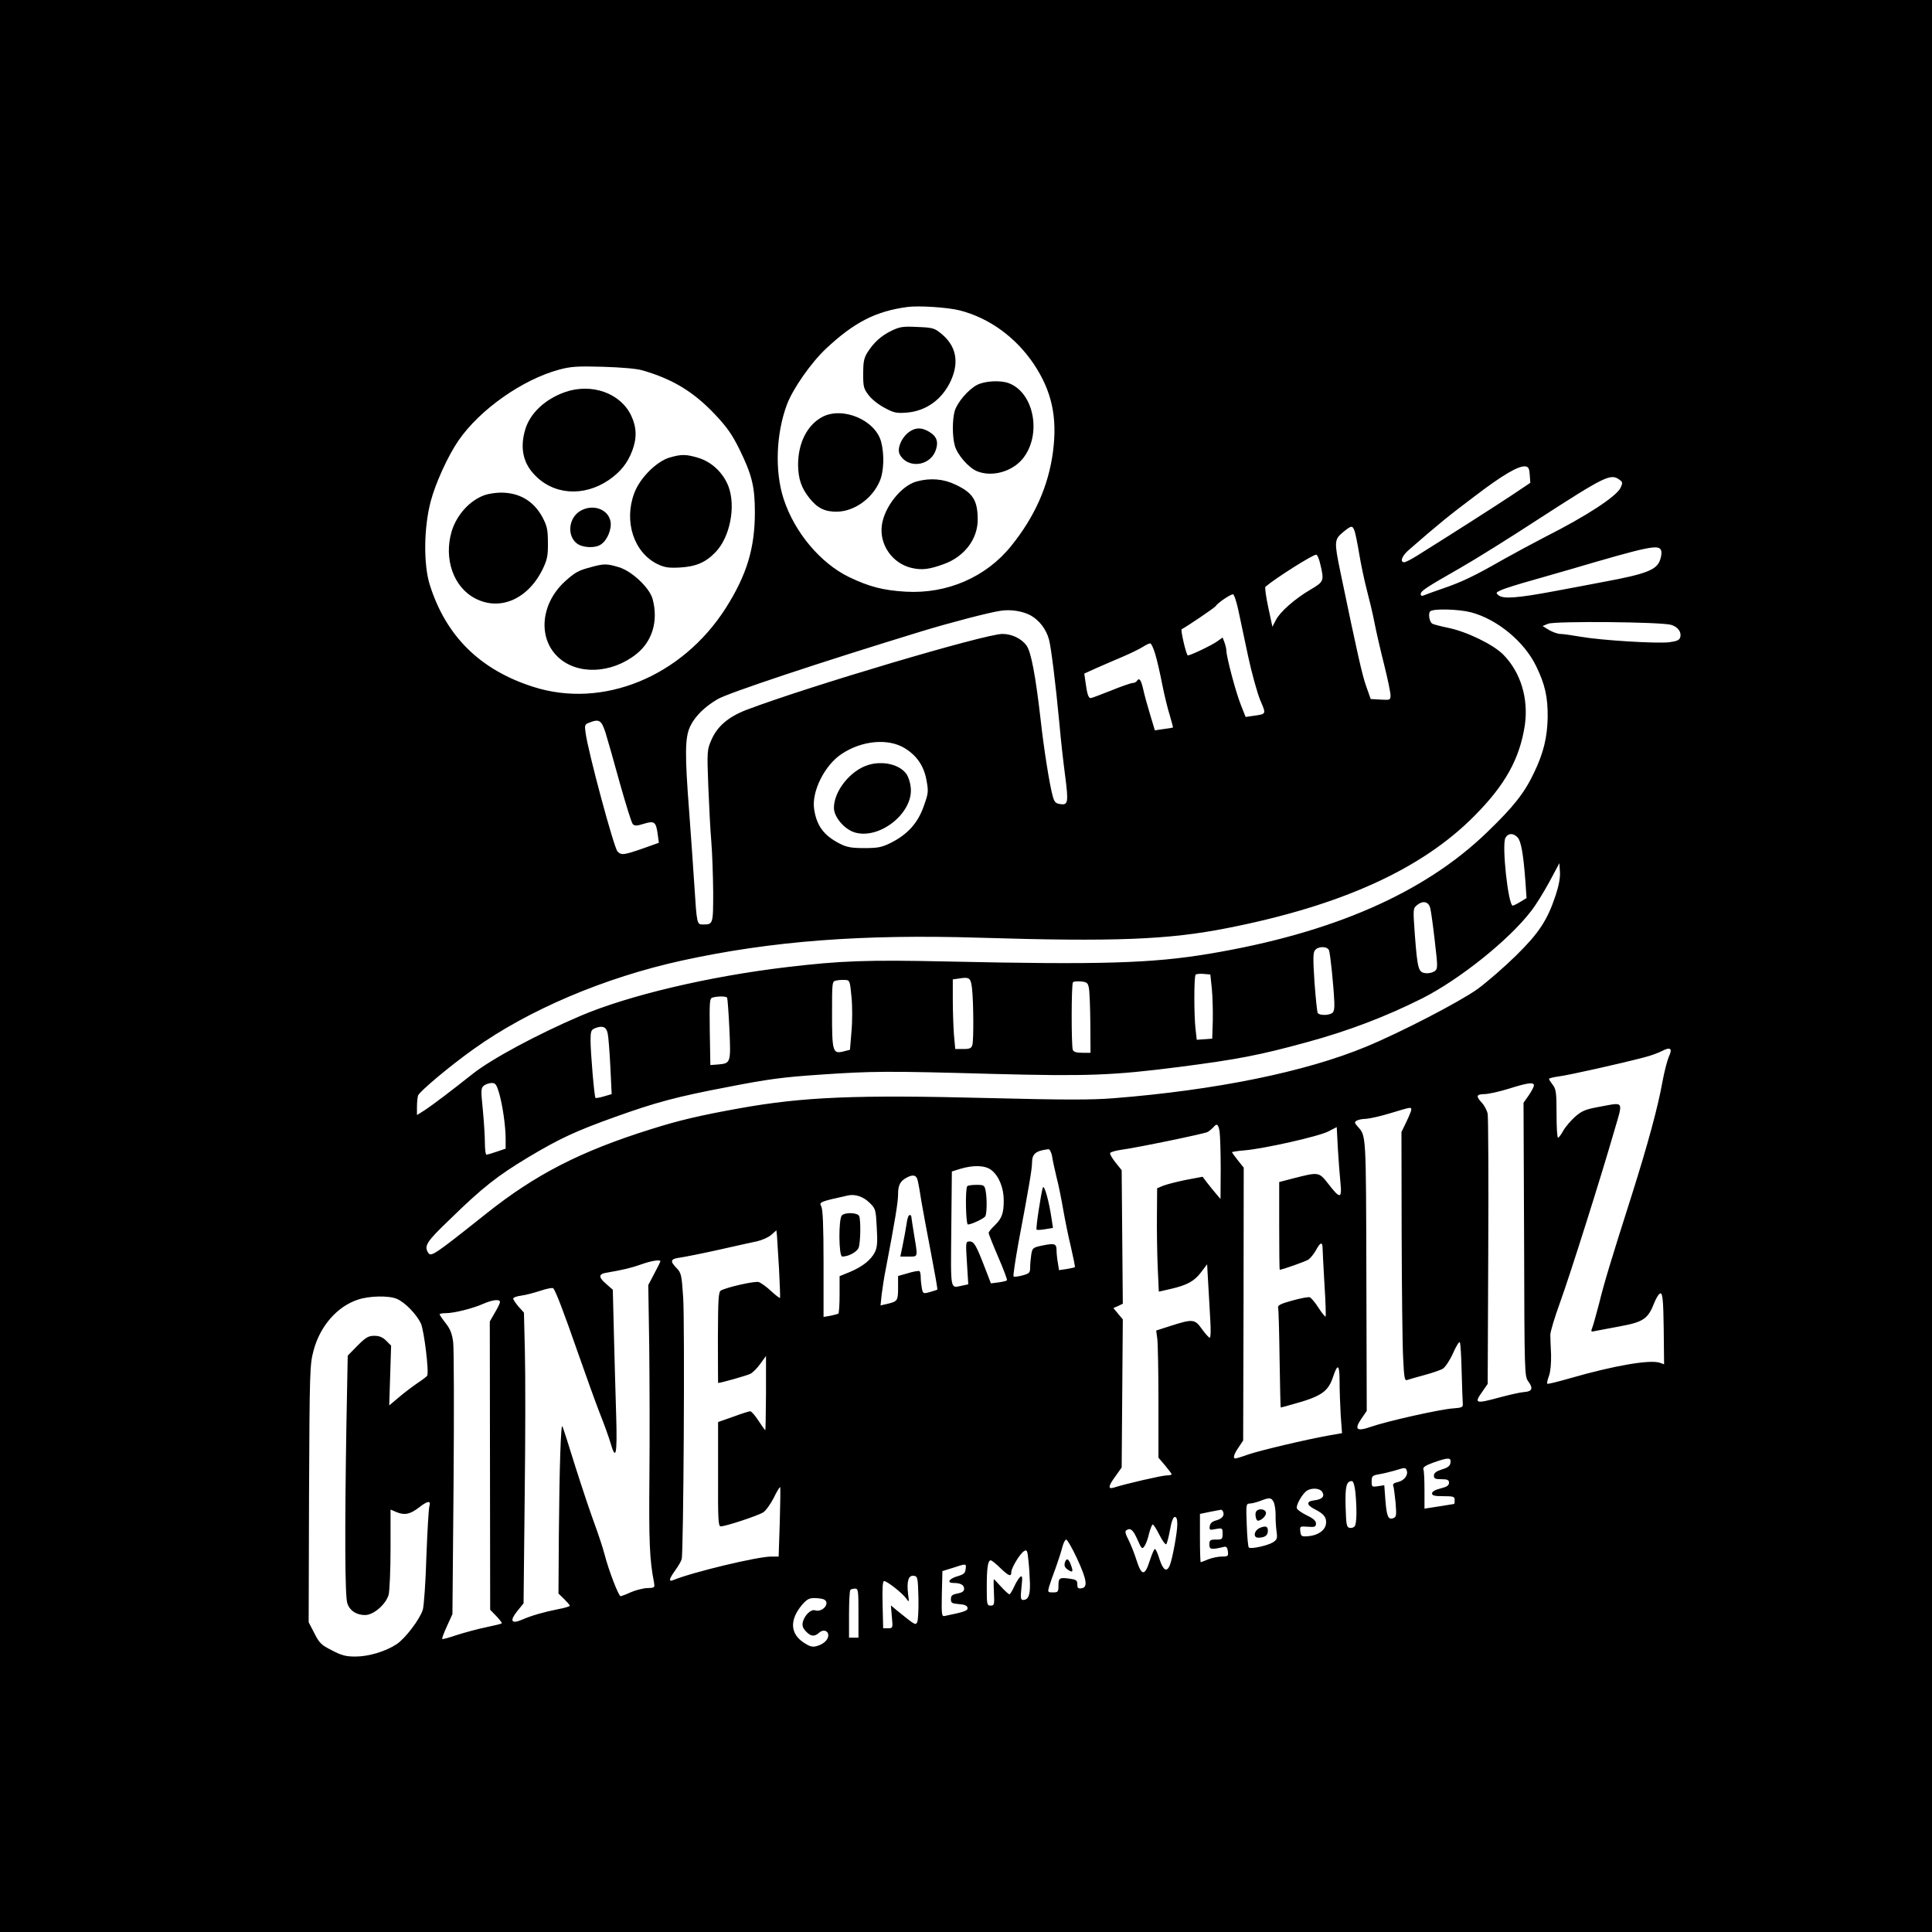 <?xml version="1.0" standalone="no"?>
<!DOCTYPE svg PUBLIC "-//W3C//DTD SVG 20010904//EN"
 "http://www.w3.org/TR/2001/REC-SVG-20010904/DTD/svg10.dtd">
<svg version="1.0" xmlns="http://www.w3.org/2000/svg"
 width="1024pt" height="1024pt" viewBox="0 0 1024 1024"
 preserveAspectRatio="xMidYMid meet">

<g transform="translate(0,1024) scale(0.1,-0.1)"
fill="#000000" stroke="none">
<path d="M0 5120 l0 -5120 5120 0 5120 0 0 5120 0 5120 -5120 0 -5120 0 0
-5120z m5086 3475 c157 -40 297 -142 393 -284 96 -144 126 -282 102 -466 -24
-180 -96 -343 -221 -498 -133 -166 -341 -256 -560 -243 -119 7 -192 26 -299
77 -153 74 -291 239 -348 416 -47 145 -40 344 18 499 31 83 128 222 207 296
149 140 265 199 432 221 59 8 213 -2 276 -18z m-1681 -318 c160 -46 272 -114
385 -234 63 -67 90 -105 130 -186 65 -133 81 -196 81 -332 0 -191 -43 -333
-155 -509 -232 -363 -652 -535 -1021 -416 -281 90 -461 268 -547 540 -34 109
-32 304 5 443 25 96 92 242 147 322 113 164 338 323 534 376 60 16 95 19 231
15 98 -3 180 -10 210 -19z m4703 -554 l3 -42 -103 -69 c-88 -58 -303 -196
-500 -319 -29 -18 -58 -33 -65 -33 -25 0 -13 34 25 66 151 132 215 184 347
283 152 116 234 163 270 159 16 -2 21 -12 23 -45z m476 -26 c17 -12 17 -17 5
-43 -23 -46 -180 -149 -398 -259 -62 -32 -166 -88 -230 -124 -143 -82 -213
-116 -316 -151 -44 -15 -88 -31 -97 -35 -12 -5 -18 -3 -18 6 0 17 28 35 210
139 77 44 260 158 407 254 362 234 390 248 437 213z m-1405 -270 c5 -13 16
-68 25 -122 9 -55 27 -140 40 -190 13 -49 32 -128 41 -175 9 -47 32 -147 51
-222 19 -75 34 -149 34 -163 0 -25 -2 -26 -52 -23 l-53 3 -23 65 c-21 57 -47
172 -138 610 -33 159 -32 171 14 209 45 37 50 37 61 8z m1625 -104 c4 -9 2
-31 -5 -50 -17 -53 -72 -75 -299 -117 -74 -14 -193 -37 -265 -50 -186 -35
-265 -41 -290 -23 -19 15 -18 16 15 31 19 8 91 31 160 50 69 20 157 45 195 56
421 124 477 136 489 103z m-1806 -74 c21 -88 19 -92 -52 -134 -82 -48 -162
-118 -184 -162 l-18 -35 -22 103 c-12 56 -19 106 -15 109 54 46 250 170 269
170 6 0 16 -23 22 -51z m-435 -241 c10 -46 33 -156 52 -245 19 -89 48 -193 64
-233 33 -77 34 -74 -35 -84 l-42 -6 -26 66 c-26 65 -76 253 -76 286 0 9 -5 29
-10 43 l-10 26 -28 -20 c-29 -21 -140 -74 -156 -75 -8 -1 -40 136 -33 139 23
11 174 113 180 122 10 17 78 63 92 63 6 0 18 -37 28 -82z m-1100 -30 c46 -26
82 -73 97 -128 11 -42 35 -231 55 -445 7 -82 21 -205 30 -273 19 -146 16 -160
-25 -154 -24 3 -32 11 -40 41 -17 59 -48 256 -65 411 -26 227 -50 355 -74 388
-26 37 -78 62 -128 62 -92 0 -1029 -278 -1358 -403 -95 -37 -154 -87 -185
-160 -22 -50 -23 -59 -16 -242 4 -104 11 -237 16 -295 5 -58 9 -178 10 -266 0
-175 0 -174 -56 -174 -30 0 -31 4 -44 210 -6 91 -18 264 -27 385 -24 310 -23
398 6 457 26 53 76 102 144 142 55 33 549 197 1082 360 147 45 361 101 420
109 52 8 116 -2 158 -25z m2332 17 c139 -36 284 -155 347 -286 47 -96 62 -164
61 -271 -2 -106 -22 -189 -72 -293 -52 -109 -108 -180 -248 -315 -333 -323
-821 -536 -1473 -645 -305 -51 -574 -59 -1395 -41 -421 9 -558 4 -845 -30
-413 -49 -840 -150 -1095 -259 -229 -98 -472 -229 -570 -307 -116 -92 -210
-163 -252 -191 l-43 -27 0 44 c0 24 3 51 6 60 9 22 167 155 292 244 291 209
696 381 1107 471 476 104 955 140 1575 121 717 -22 1002 -11 1315 51 605 119
1032 313 1311 596 162 163 239 302 266 480 20 140 -22 280 -114 373 -53 54
-195 123 -295 143 -39 8 -76 18 -81 21 -17 10 -24 58 -10 67 22 14 150 10 213
-6z m1063 -67 c36 -11 56 -39 47 -67 -4 -14 -19 -20 -58 -25 -66 -8 -359 10
-468 29 -46 8 -95 15 -109 15 -14 0 -41 10 -60 21 l-34 21 29 12 c36 15 603
10 653 -6z m-2735 -155 c10 -32 26 -104 37 -160 11 -56 29 -130 40 -164 10
-35 18 -64 17 -65 -1 -1 -23 -5 -49 -8 l-47 -7 -25 83 c-14 46 -31 107 -37
136 -12 51 -21 62 -34 42 -3 -5 -13 -10 -22 -10 -8 0 -60 -18 -114 -40 -55
-22 -103 -40 -108 -40 -12 0 -19 21 -27 80 l-7 50 64 29 c35 15 98 43 139 60
42 18 89 41 105 51 17 11 35 20 41 20 6 0 18 -26 27 -57z m-2914 -415 c11 -35
45 -155 76 -268 32 -113 62 -211 69 -218 10 -10 21 -10 59 2 56 17 64 10 73
-56 l6 -45 -73 -26 c-114 -40 -125 -41 -146 -20 -19 19 -155 525 -169 627 -6
42 -5 46 17 55 55 22 66 15 88 -51z m1587 -84 c65 -40 102 -96 115 -172 11
-59 9 -68 -16 -138 -32 -89 -87 -148 -175 -192 -47 -23 -67 -27 -140 -27 -69
0 -93 5 -130 24 -84 43 -122 95 -135 183 -14 93 56 233 146 292 108 72 248 84
335 30z m3248 -473 c18 -20 30 -86 41 -233 l6 -88 -33 -20 c-18 -11 -36 -20
-40 -20 -24 0 -59 321 -39 359 14 26 42 27 65 2z m201 -307 c-44 -132 -88
-199 -210 -319 -61 -60 -153 -140 -205 -178 -96 -68 -406 -229 -590 -305 -321
-133 -795 -230 -1340 -273 -111 -9 -264 -9 -656 1 -708 18 -985 7 -1329 -55
-210 -38 -316 -63 -465 -110 -371 -116 -611 -239 -871 -446 -283 -225 -294
-232 -310 -208 -22 35 -8 58 109 170 180 176 257 236 423 336 166 99 250 138
459 213 215 77 325 107 599 159 214 42 294 52 485 65 280 19 351 20 922 4 498
-13 633 -8 984 37 309 40 425 62 680 132 216 59 414 134 609 232 197 100 459
309 576 462 24 30 67 100 97 155 l53 99 3 -47 c2 -30 -6 -73 -23 -124z m-664
-69 c4 -16 15 -95 24 -175 16 -138 16 -145 -2 -158 -10 -7 -31 -12 -47 -10
-38 4 -43 21 -57 203 -10 139 -10 140 12 158 32 26 62 18 70 -18z m-537 -222
c7 -18 24 -185 28 -271 2 -38 -2 -56 -12 -62 -21 -13 -67 -12 -76 1 -3 6 -11
80 -17 164 -8 123 -8 157 3 169 17 22 66 21 74 -1z m-621 -203 c4 -41 6 -118
5 -170 l-3 -95 -41 -3 -41 -3 -6 53 c-9 72 -9 283 0 292 4 4 23 6 43 4 l35 -3
8 -75z m-1271 0 c8 -72 9 -269 2 -297 -5 -19 -13 -23 -49 -23 l-42 0 -7 77
c-3 42 -6 125 -6 184 l0 108 28 4 c61 10 67 6 74 -53z m-639 -43 c5 -48 5
-131 0 -184 l-8 -97 -35 -9 c-56 -14 -60 0 -60 199 0 171 0 173 23 177 12 3
33 4 47 3 24 -1 25 -5 33 -89z m1258 48 c4 -16 7 -101 8 -187 l1 -158 -44 0
c-31 0 -46 5 -50 16 -8 22 -8 349 1 358 4 4 23 6 43 4 30 -3 36 -7 41 -33z
m-1917 -53 c2 -4 8 -80 12 -168 8 -179 7 -180 -61 -186 l-40 -3 -3 177 c-2
162 -1 177 15 181 31 8 72 7 77 -1z m-633 -190 c4 -18 10 -97 14 -177 l7 -144
-41 -12 c-23 -7 -43 -10 -45 -8 -6 6 -26 240 -26 304 0 48 3 57 23 65 40 16
61 8 68 -28z m5624 -123 c-8 -19 -24 -79 -34 -134 -23 -130 -77 -329 -161
-595 -115 -361 -148 -471 -174 -577 -15 -56 -30 -113 -36 -128 -9 -23 -8 -25
13 -20 12 2 71 14 132 25 126 23 150 40 183 125 11 28 26 50 33 50 11 0 15
-37 17 -188 l2 -188 -22 8 c-51 18 -240 -14 -473 -81 -66 -19 -122 -33 -124
-30 -3 2 1 21 9 42 8 23 12 66 11 112 -2 41 -4 89 -4 105 0 17 23 93 51 170
54 149 216 662 287 908 49 168 56 155 -77 131 -76 -14 -93 -21 -131 -54 -23
-21 -51 -54 -62 -74 -11 -20 -23 -36 -27 -36 -5 0 -8 57 -8 128 0 111 -3 130
-20 152 -11 14 -20 28 -20 32 0 3 24 9 53 13 49 6 319 66 452 101 33 8 76 24
95 34 44 23 56 13 35 -31z m-6200 -191 c19 -66 35 -177 35 -245 l0 -51 -47
-16 c-26 -9 -50 -16 -55 -16 -4 0 -8 28 -8 62 0 34 -5 114 -11 177 -11 106
-10 115 7 128 10 7 28 13 41 13 19 0 25 -9 38 -52z m5485 39 c0 -7 -12 -30
-27 -52 l-28 -40 3 -725 c2 -716 2 -725 23 -753 26 -36 20 -52 -22 -55 -19 -1
-75 -14 -125 -27 -136 -37 -143 -35 -96 31 l27 39 3 700 c2 385 0 714 -3 731
-3 17 -17 44 -30 58 -34 37 -31 46 13 47 20 0 78 13 127 28 101 32 135 37 135
18z m-650 -129 c0 -6 -12 -35 -26 -64 l-26 -54 1 -537 c1 -296 4 -593 8 -661
5 -107 8 -122 22 -116 9 3 50 15 91 26 41 11 85 26 98 34 13 9 37 45 53 81 16
36 32 63 36 59 4 -3 8 -72 10 -154 2 -81 5 -157 6 -170 2 -21 -3 -23 -53 -27
-64 -4 -347 -67 -433 -97 -77 -27 -91 -15 -51 43 l28 41 -2 719 c-2 751 -1
738 -45 787 -18 20 -19 24 -7 32 8 5 31 10 50 10 19 1 78 14 130 30 112 34
110 33 110 18z m-1016 -115 c3 -21 6 -110 6 -198 l-1 -160 -22 26 c-12 14 -34
40 -48 59 l-25 33 -90 -17 c-49 -10 -103 -24 -120 -31 l-31 -13 -1 -143 c-1
-79 1 -203 4 -275 l6 -130 61 14 c88 20 127 41 163 89 l32 42 6 -107 c3 -59 9
-146 11 -194 3 -49 2 -88 -3 -88 -5 0 -23 20 -41 45 -38 54 -49 55 -162 19
l-81 -26 6 -45 c3 -25 6 -177 6 -338 l0 -291 35 -41 c19 -23 35 -44 35 -47 0
-3 -12 -6 -27 -6 -24 0 -220 -45 -281 -65 -31 -9 -28 9 11 62 l32 45 3 393 3
392 -25 30 -25 30 25 11 25 12 -3 354 -3 354 -33 41 c-18 23 -31 45 -28 50 3
5 27 12 53 16 90 12 446 86 463 95 9 5 22 16 30 24 19 24 27 19 34 -21z m641
-275 c8 -83 -3 -83 -66 -1 -49 62 -49 62 -186 27 l-73 -19 0 -232 c0 -128 1
-233 3 -233 15 1 137 44 152 54 11 8 29 30 40 50 23 43 35 46 35 9 0 -16 5
-102 10 -192 6 -90 8 -166 6 -169 -3 -2 -20 19 -38 47 -18 28 -39 53 -46 55
-7 3 -48 -5 -92 -17 -60 -16 -79 -26 -76 -37 3 -8 6 -131 8 -272 2 -142 5
-258 6 -258 2 0 29 7 60 16 154 42 191 67 217 145 25 75 35 69 35 -23 0 -46 3
-126 6 -179 l7 -95 -74 -13 c-117 -21 -358 -78 -423 -100 -33 -12 -63 -21 -68
-21 -15 0 -8 23 17 59 l24 36 2 723 1 723 -31 39 c-17 21 -31 41 -31 43 0 2
30 7 68 10 104 9 392 74 442 100 l45 23 6 -115 c4 -64 10 -146 14 -183z
m-1529 145 c3 -21 14 -72 24 -113 11 -41 26 -118 35 -170 9 -52 27 -142 41
-199 13 -57 23 -105 21 -107 -1 -2 -21 -6 -43 -10 l-41 -6 -6 38 c-4 22 -7 51
-7 66 0 36 -9 40 -73 27 -53 -11 -55 -13 -61 -48 -3 -20 -6 -50 -6 -68 0 -29
-4 -33 -41 -43 -23 -6 -44 -9 -47 -5 -3 3 9 83 26 178 57 302 72 393 72 424 0
48 20 64 87 72 7 0 15 -16 19 -36z m-321 -75 c39 -31 65 -93 65 -160 0 -70
-10 -96 -49 -134 -17 -16 -31 -33 -31 -39 0 -5 23 -63 51 -128 28 -65 49 -120
46 -123 -3 -3 -23 -8 -45 -11 l-40 -5 -32 83 c-46 119 -57 139 -81 139 -21 0
-21 -3 -14 -114 l7 -113 -32 -7 c-65 -13 -61 -35 -58 299 l3 306 45 14 c70 21
132 19 165 -7z m-391 -55 c4 -16 13 -66 20 -113 8 -47 31 -170 51 -274 20
-104 35 -190 33 -191 -2 -2 -19 -7 -39 -13 -36 -10 -37 -9 -43 20 -3 17 -6 43
-6 59 0 15 -3 30 -7 32 -5 2 -32 -2 -60 -11 l-53 -15 0 -63 c0 -68 -3 -72 -58
-85 l-35 -8 6 58 c4 31 13 93 22 136 49 256 65 354 65 395 0 48 11 70 45 88
34 19 53 14 59 -15z m-256 -117 c33 -32 34 -36 39 -132 5 -80 2 -106 -10 -131
-22 -42 -65 -76 -131 -104 l-56 -23 0 -97 c0 -54 -3 -100 -7 -102 -5 -2 -24
-7 -43 -11 l-35 -6 0 283 c0 203 -4 288 -12 303 -13 23 -7 25 142 58 38 8 80
-6 113 -38z m-479 -351 c4 -82 7 -152 5 -154 -2 -2 -23 14 -47 36 -24 23 -54
44 -66 48 -20 6 -168 -27 -200 -45 -13 -7 -15 -43 -16 -249 0 -133 1 -241 1
-241 14 0 156 40 172 49 13 7 36 30 52 53 l30 41 0 -197 c-1 -108 -2 -196 -4
-196 -2 0 -18 23 -36 50 -18 28 -37 50 -44 50 -6 0 -47 -13 -90 -29 l-80 -28
0 -277 c-1 -243 1 -276 14 -276 27 0 198 57 225 74 14 9 39 44 56 77 16 34 32
59 34 57 2 -2 1 -86 -2 -186 l-6 -182 -39 0 c-73 0 -419 -83 -520 -125 -26
-10 -22 6 11 52 16 22 31 48 34 59 10 33 17 1252 8 1387 -8 119 -10 130 -35
156 -37 38 -33 49 22 56 26 4 117 22 202 41 85 19 177 40 203 45 26 6 60 21
75 34 l27 24 3 -27 c1 -15 6 -94 11 -177z m-629 40 c0 -3 -14 -32 -32 -65
l-32 -61 5 -322 c2 -177 3 -491 1 -697 -3 -341 1 -438 24 -555 5 -30 5 -31
-35 -32 -22 -1 -62 -11 -87 -22 -26 -12 -50 -21 -55 -21 -10 0 -63 137 -84
219 -9 36 -34 110 -54 165 -21 56 -66 191 -101 301 -34 110 -65 207 -69 215
-8 20 -16 -207 -19 -580 l-2 -306 30 -29 c16 -16 30 -32 30 -36 0 -3 -28 -12
-62 -18 -75 -15 -139 -33 -192 -56 -56 -24 -66 -6 -25 45 l34 42 6 567 c4 311
4 658 1 770 l-5 204 -29 32 c-15 18 -28 37 -28 42 0 6 19 13 43 16 23 3 69 15
102 26 33 11 63 17 67 13 13 -13 56 -126 133 -347 40 -115 91 -256 113 -313
23 -57 48 -127 57 -157 29 -102 37 -67 31 138 -3 105 -9 300 -12 431 l-6 240
-34 30 c-44 38 -43 54 4 61 82 14 129 25 182 44 53 19 100 26 100 16z m-1397
-199 c43 -18 105 -82 128 -131 17 -39 44 -260 33 -277 -3 -4 -26 -22 -52 -39
-26 -18 -70 -51 -98 -75 l-51 -43 5 159 5 158 -26 26 c-19 19 -37 26 -63 26
-31 0 -45 -8 -89 -52 l-52 -53 -7 -370 c-9 -557 -8 -907 5 -943 13 -39 48 -62
94 -62 45 0 110 56 125 108 5 21 10 130 10 244 l0 207 33 -14 c42 -17 71 -11
119 26 45 35 63 37 54 7 -4 -13 -11 -133 -16 -268 -4 -135 -13 -262 -19 -282
-16 -51 -93 -152 -138 -182 -59 -39 -149 -66 -219 -66 -51 0 -74 6 -125 33
-56 28 -67 39 -93 91 l-30 58 2 681 c3 651 4 685 24 759 34 129 125 234 236
270 59 20 163 22 205 4z m547 -17 c0 -6 -12 -31 -27 -56 l-27 -47 1 -764 1
-764 33 -34 c18 -19 31 -36 28 -38 -3 -3 -40 -12 -84 -21 -44 -9 -113 -28
-154 -41 -40 -14 -75 -23 -77 -21 -3 2 9 33 25 68 l29 64 6 690 c3 380 2 717
-2 751 -6 46 -16 71 -40 101 -18 23 -32 44 -32 47 0 3 15 6 33 6 44 0 143 25
197 49 50 22 90 27 90 10z m5038 -851 c-2 -17 -14 -27 -45 -36 -31 -10 -43
-19 -43 -33 0 -16 7 -19 40 -19 32 0 40 -4 40 -19 0 -14 -12 -22 -45 -30 -28
-7 -45 -17 -45 -26 0 -12 14 -15 60 -15 53 0 60 -2 60 -20 0 -11 -1 -20 -2
-21 -2 0 -38 -6 -80 -13 l-78 -12 0 97 c0 54 -2 104 -6 112 -3 10 11 20 53 35
79 28 95 28 91 0z m-232 -42 c9 -24 -14 -54 -47 -61 -22 -5 -29 -11 -24 -22 3
-9 8 -49 12 -89 5 -64 4 -74 -11 -80 -28 -11 -36 7 -43 93 l-6 81 -33 -5 c-32
-5 -34 -4 -34 25 0 28 4 32 38 38 20 3 57 12 82 19 58 18 60 18 66 1z m-272
-117 c8 -85 7 -161 -3 -177 -5 -8 -17 -12 -27 -10 -17 3 -19 15 -22 112 -3
107 4 136 33 136 8 0 15 -23 19 -61z m-175 2 c13 -23 -2 -38 -43 -43 -43 -5
-43 -24 2 -47 50 -25 64 -44 60 -77 -4 -35 -43 -62 -93 -66 -37 -3 -40 -1 -43
25 -3 28 -2 28 40 25 37 -3 43 0 43 17 0 14 -14 27 -48 43 -26 13 -50 29 -53
37 -7 17 30 80 54 95 28 16 70 12 81 -9z m-259 -51 c6 -11 11 -42 11 -68 -1
-26 2 -66 5 -89 5 -36 3 -43 -18 -57 -28 -18 -120 -38 -129 -28 -4 4 -9 58
-11 120 -4 108 -4 112 16 113 12 0 37 7 56 14 48 19 58 18 70 -5z m-267 -53
c8 -21 -6 -37 -39 -46 -19 -5 -30 -15 -32 -30 -3 -20 -1 -22 32 -15 35 6 36 5
36 -25 0 -29 -2 -31 -35 -31 -31 0 -35 -3 -35 -26 0 -27 9 -29 80 -12 10 2 16
-6 18 -24 3 -26 1 -28 -33 -28 -19 0 -52 -7 -72 -15 -19 -8 -37 -15 -39 -15
-2 0 -4 58 -4 128 l0 128 53 11 c28 5 55 11 58 11 4 1 9 -4 12 -11z m-243 -66
c0 -43 -26 -184 -40 -218 -16 -38 -35 -26 -54 32 -9 30 -20 55 -25 55 -4 0
-16 -28 -27 -62 -26 -82 -43 -82 -70 2 -11 36 -31 85 -43 109 -17 33 -20 46
-10 51 21 14 36 0 59 -53 20 -46 24 -49 35 -33 8 10 19 40 25 67 7 27 16 49
20 49 4 0 20 -25 35 -55 15 -30 31 -52 36 -50 4 3 13 37 20 75 8 46 17 70 26
70 9 0 13 -13 13 -39z m-533 -178 c53 -114 60 -156 26 -161 -19 -3 -23 1 -23
21 0 21 -6 25 -42 30 -53 7 -58 4 -58 -39 0 -31 -3 -34 -29 -34 -28 0 -29 1
-20 32 5 17 20 61 34 97 13 36 29 85 35 109 6 23 15 42 21 42 6 0 31 -44 56
-97z m-248 -138 c1 -61 -9 -85 -37 -85 -12 0 -14 12 -8 67 6 56 5 64 -7 55 -8
-7 -22 -30 -32 -52 -10 -22 -21 -40 -25 -40 -4 0 -24 18 -44 40 -20 22 -37 40
-38 40 -2 0 -2 -31 0 -70 3 -65 2 -70 -17 -70 -20 0 -21 5 -21 98 0 101 6 142
21 142 5 0 28 -18 50 -40 45 -43 59 -49 59 -23 0 23 47 100 68 112 15 9 18 3
23 -52 4 -34 7 -89 8 -122z m-341 78 c-2 -21 -11 -28 -42 -37 -46 -13 -60 -36
-23 -36 38 0 57 -10 57 -31 0 -13 -10 -20 -35 -25 -28 -5 -35 -11 -35 -30 0
-20 6 -23 42 -26 30 -2 44 -8 46 -19 3 -16 -14 -22 -121 -44 -16 -3 -17 6 -15
117 l3 121 55 17 c73 24 72 24 68 -7z m-250 -153 c1 -63 -2 -121 -7 -129 -10
-15 -9 -16 -108 64 l-31 26 5 -60 c6 -60 5 -61 -20 -61 l-26 0 -3 125 c-2 87
0 125 8 125 16 0 97 -64 117 -92 16 -22 16 -22 10 24 -8 67 2 100 30 96 21 -3
22 -8 25 -118z m-318 -80 l0 -130 -25 0 -25 0 0 123 c0 68 3 127 7 130 3 4 15
7 25 7 17 0 18 -11 18 -130z m-186 74 c41 -16 -2 -72 -44 -59 -22 7 -55 -25
-65 -62 -4 -19 0 -32 16 -49 26 -28 46 -30 70 -8 22 20 49 12 49 -14 0 -24
-27 -48 -63 -57 -21 -6 -37 -1 -66 18 -73 48 -77 120 -11 200 25 29 38 37 65
37 18 0 40 -3 49 -6z"/>
<path d="M4725 8487 c-55 -27 -94 -62 -128 -116 -18 -29 -22 -51 -22 -113 0
-70 3 -79 31 -115 16 -21 55 -51 85 -66 46 -25 62 -28 114 -24 104 8 191 71
236 172 44 99 26 184 -54 248 -34 28 -45 31 -125 34 -76 4 -93 1 -137 -20z"/>
<path d="M5179 8200 c-48 -25 -106 -94 -119 -139 -13 -47 -13 -136 1 -184 13
-47 72 -115 116 -134 79 -33 186 -4 243 65 103 126 62 350 -73 401 -45 17
-128 12 -168 -9z"/>
<path d="M4358 8030 c-80 -43 -128 -138 -128 -254 1 -74 17 -122 60 -176 42
-53 82 -73 146 -72 90 1 186 68 226 160 23 51 26 144 8 211 -31 115 -204 188
-312 131z"/>
<path d="M4811 7945 c-37 -32 -57 -86 -42 -114 40 -74 154 -64 188 16 19 47
10 79 -30 103 -43 27 -79 25 -116 -5z"/>
<path d="M4858 7688 c-81 -22 -171 -135 -184 -232 -14 -102 55 -202 157 -226
55 -13 96 -8 176 22 107 40 177 134 175 238 -1 99 -26 138 -117 181 -64 31
-134 37 -207 17z"/>
<path d="M2995 8162 c-105 -37 -185 -111 -211 -198 -28 -93 -13 -173 44 -235
100 -112 264 -125 399 -33 62 43 99 89 124 155 25 66 24 123 -5 185 -56 120
-209 175 -351 126z"/>
<path d="M3546 7814 c-69 -22 -155 -109 -184 -187 -57 -151 -2 -316 123 -377
38 -18 59 -21 118 -18 85 5 136 26 189 81 77 79 109 242 69 349 -28 73 -90
131 -162 152 -64 19 -89 19 -153 0z"/>
<path d="M2569 7616 c-79 -28 -148 -104 -175 -192 -43 -145 9 -296 125 -356
133 -69 283 -2 360 161 22 47 26 69 25 136 0 69 -5 88 -29 134 -47 86 -122
130 -220 130 -27 0 -66 -6 -86 -13z"/>
<path d="M3074 7531 c-60 -37 -70 -129 -17 -171 31 -24 99 -27 129 -5 33 22
57 81 50 121 -13 67 -96 95 -162 55z"/>
<path d="M3132 7234 c-68 -18 -85 -28 -139 -77 -127 -117 -143 -298 -36 -399
101 -96 282 -90 414 14 87 68 119 177 88 293 -16 60 -111 149 -180 169 -63 19
-78 19 -147 0z"/>
<path d="M4600 6185 c-94 -30 -180 -138 -180 -227 0 -47 53 -111 107 -129 132
-43 316 102 300 238 -2 24 -12 54 -21 68 -35 53 -127 75 -206 50z"/>
<path d="M5527 3945 c-10 -33 -38 -217 -33 -222 3 -3 23 -2 46 2 l41 7 -7 46
c-14 97 -40 188 -47 167z"/>
<path d="M5127 3953 c-12 -11 -8 -203 3 -203 19 0 84 31 92 43 9 15 10 93 2
136 -6 29 -9 31 -49 31 -23 0 -45 -3 -48 -7z"/>
<path d="M4805 3753 c-4 -27 -13 -76 -20 -110 l-13 -63 44 0 c51 0 49 -7 29
115 -8 50 -15 93 -15 98 0 4 -4 7 -9 7 -6 0 -13 -21 -16 -47z"/>
<path d="M4462 3798 c-18 -18 -17 -218 2 -218 33 0 78 24 87 47 10 27 12 143
3 167 -7 19 -74 22 -92 4z"/>
<path d="M6656 2225 c-5 -15 2 -45 11 -45 17 0 43 24 43 40 0 24 -45 28 -54 5z"/>
<path d="M6680 2143 c-33 -13 -41 -53 -11 -53 35 0 51 12 51 36 0 24 -10 28
-40 17z"/>
<path d="M5644 1958 c-4 -15 -1 -25 12 -35 28 -20 34 -16 22 17 -13 39 -25 46
-34 18z"/>
</g>
</svg>
